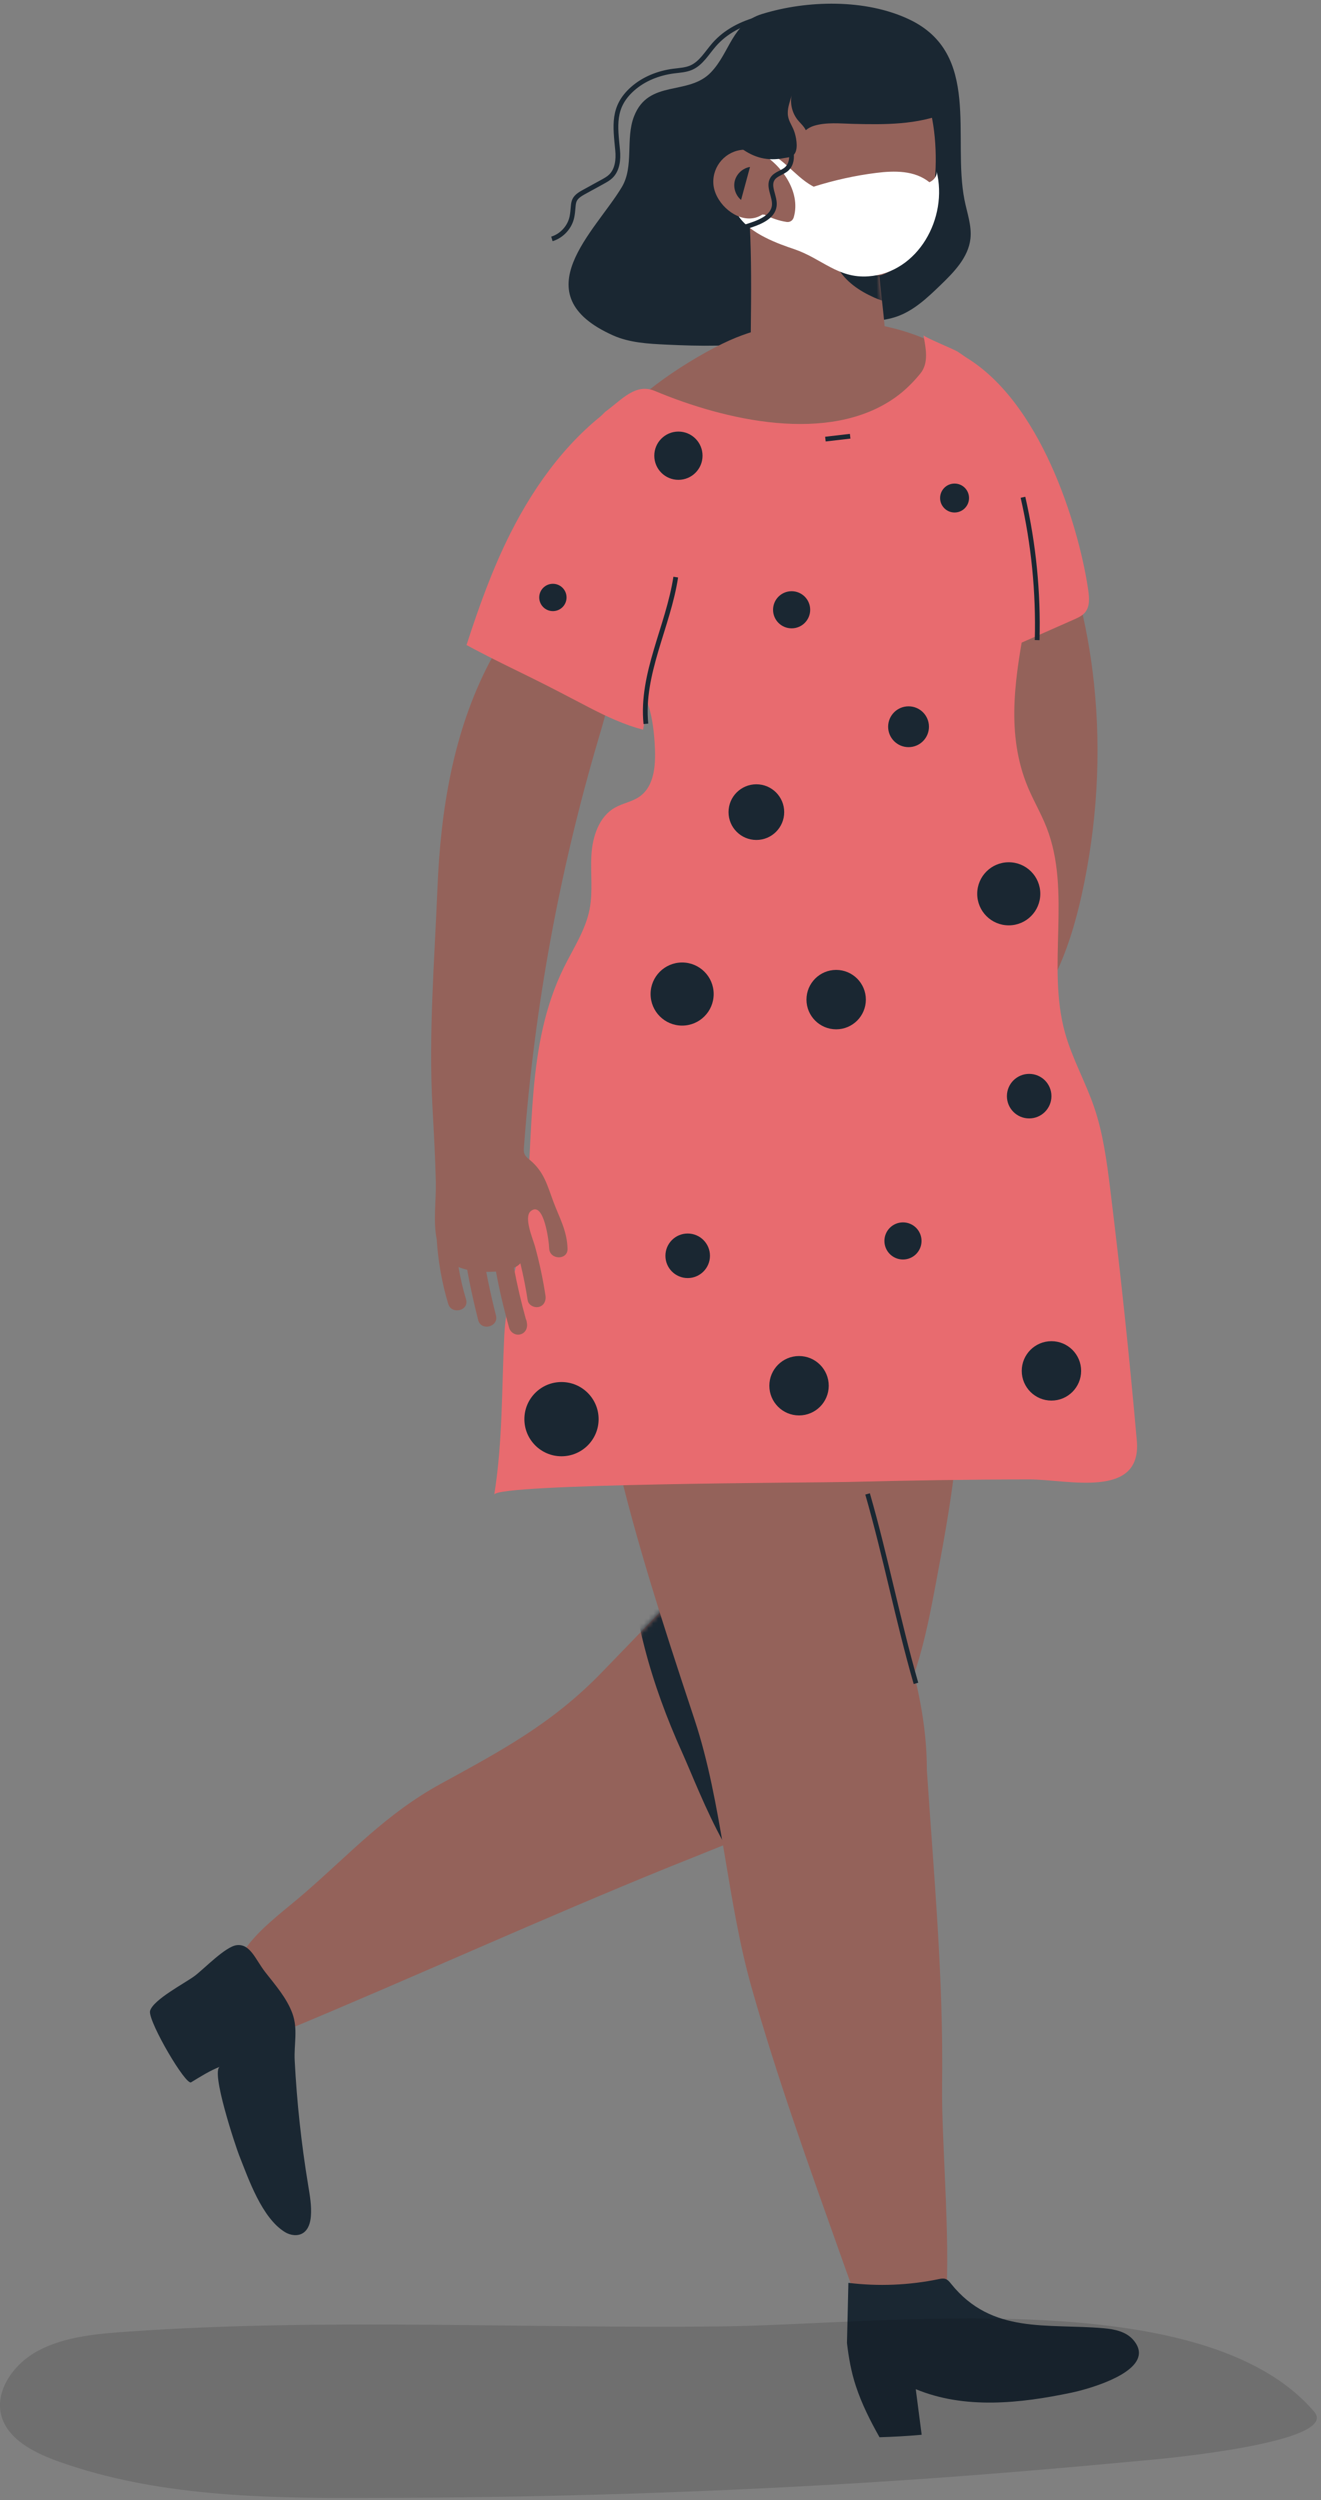 <svg width="278" height="526" viewBox="0 0 278 526" fill="none" xmlns="http://www.w3.org/2000/svg">
<rect x="0" y="0" width="278" height="526" fill="#808080" stroke="none"/>
<path d="M178.703 373.137C180.915 371.175 182.984 369.019 184.867 366.619C192.337 357.106 194.785 344.708 197.009 332.817C199.883 317.455 202.769 301.878 201.556 286.296C200.521 273.02 196.53 260.143 191.738 247.719C187.902 237.776 181.648 226.596 171.034 225.65C162.673 224.905 155.036 231.418 151.715 239.126C148.394 246.834 148.432 255.513 148.523 263.907C148.523 284.566 148.935 305.022 148.136 325.671C148.086 326.968 148.03 328.297 147.534 329.497C147.004 330.781 146.017 331.812 145.053 332.811C138.937 339.136 132.821 345.462 126.707 351.788C116.24 362.614 105.618 368.25 92.683 375.338C81.212 381.623 73.641 390.039 63.958 398.406C56.503 404.845 47.605 410.334 48.183 421.581C48.276 423.394 48.679 425.294 49.906 426.633C52.644 429.619 57.532 428.278 61.272 426.717C87.859 415.631 114.18 403.626 140.746 392.837C153.835 387.519 167.972 382.644 178.703 373.137Z" fill="#94625A"/>
<mask id="mask0_1648_9419" style="mask-type:luminance" maskUnits="userSpaceOnUse" x="48" y="225" width="154" height="204">
<path d="M178.703 373.137C180.915 371.176 182.983 369.019 184.867 366.619C192.337 357.106 194.785 344.708 197.009 332.818C199.883 317.456 202.769 301.878 201.556 286.297C200.521 273.021 196.53 260.144 191.738 247.72C187.902 237.777 181.648 226.596 171.033 225.65C162.673 224.906 155.036 231.418 151.715 239.126C148.394 246.835 148.432 255.514 148.523 263.907C148.523 284.567 148.935 305.023 148.136 325.672C148.086 326.968 148.029 328.297 147.534 329.497C147.004 330.782 146.017 331.812 145.053 332.811C138.937 339.136 132.821 345.463 126.707 351.788C116.24 362.615 105.618 368.251 92.683 375.339C81.212 381.624 73.641 390.039 63.958 398.407C56.503 404.846 47.605 410.334 48.183 421.581C48.276 423.394 48.678 425.294 49.906 426.633C52.644 429.619 57.532 428.278 61.272 426.718C87.859 415.632 114.18 403.626 140.746 392.837C153.835 387.519 167.972 382.645 178.703 373.137Z" fill="white"/>
</mask>
<g mask="url(#mask0_1648_9419)">
<path d="M165.89 401.194C155.326 399.478 147.491 377.423 143.534 368.659C137.116 354.447 132.655 339.256 132.431 323.568C132.387 320.455 132.767 316.847 135.361 315.127C137.553 313.675 140.614 314.228 142.743 315.772C144.872 317.315 146.264 319.652 147.536 321.953C158.839 342.415 171.52 377.039 165.89 401.194Z" fill="#1A2732"/>
</g>
<path d="M143.394 353.401C131.336 316.662 121.415 282.599 123.025 242.639C123.528 230.166 126.869 215.144 138.737 211.273C147.666 208.36 157.605 213.814 162.869 221.592C168.133 229.369 169.795 238.957 171.333 248.222C175.196 271.493 178.442 294.97 182.938 318.127C186.519 336.574 195.057 352.697 195.057 372.392C196.534 394.756 198.569 416.121 198.259 438.571C198.085 451.136 200.375 474.526 198.773 486.991C197.906 493.739 193.164 490.841 186.682 492.911C185.951 493.144 185.124 493.281 184.437 492.937C183.679 492.557 183.304 491.704 182.991 490.916C180.764 485.316 178.743 479.638 176.724 473.959C170.142 455.463 163.484 436.968 158.143 418.066C152.928 399.605 152.032 379.485 146.145 361.726C145.217 358.935 144.3 356.16 143.394 353.401Z" fill="#94625A"/>
<path d="M31.557 423.222C31.561 423.152 31.571 423.089 31.588 423.035C32.325 420.648 38.909 417.245 40.937 415.739C42.929 414.26 47.405 409.552 49.788 409.249C52.683 408.881 53.754 412.275 55.836 414.94C57.935 417.625 60.34 420.354 61.532 423.6C62.744 426.905 61.842 430.089 62.019 433.508C62.472 442.29 63.419 451.048 64.851 459.725C65.209 461.897 65.6 464.091 65.424 466.286C65.319 467.603 64.924 469.029 63.831 469.771C62.7 470.539 61.121 470.322 59.956 469.606C55.102 466.625 52.309 458.459 50.317 453.434C49.619 451.675 44.251 435.614 46.298 434.81C44.186 435.64 42.166 436.901 40.216 438.102C39.094 438.794 31.426 425.732 31.557 423.222Z" fill="#1A2732"/>
<path d="M192.718 502.653C193.133 505.852 193.548 509.052 193.963 512.252C191.018 512.522 188.058 512.681 185.092 512.774C183.146 509.32 181.362 505.788 180.119 502.022C179.143 499.063 178.596 496.021 178.242 492.943C178.342 488.725 178.442 484.508 178.542 480.29C184.862 481.064 191.308 480.799 197.541 479.506C198.006 479.409 198.496 479.309 198.948 479.456C199.468 479.626 199.829 480.086 200.171 480.513C208.753 491.175 220.325 488.78 232.322 489.846C234.558 490.044 236.958 490.549 238.441 492.234C239.335 493.251 239.706 494.208 239.682 495.103C239.554 499.798 228.542 502.75 225.527 503.386C214.653 505.674 202.975 506.925 192.718 502.653Z" fill="#1A2732"/>
<path d="M227.654 188.203C224.994 200.266 220.262 212.839 210.041 219.774C203.624 212.04 202.02 201.495 200.979 191.499C198.081 163.704 197.665 135.218 203.9 107.827C204.696 104.327 205.786 92.351 210.836 92.306C214.912 92.27 219.065 103.934 220.494 107.101C225.728 118.709 228.899 131.204 230.234 143.853C231.794 158.637 230.854 173.69 227.654 188.203Z" fill="#94625A"/>
<path d="M229.028 124.266C229.245 125.828 229.366 127.586 228.374 128.812C227.778 129.548 226.878 129.956 226.012 130.339C222.797 131.761 219.58 133.181 216.365 134.603C212.719 136.213 208.76 137.861 204.87 137.004C200.481 136.039 197.296 131.997 196.036 127.683C194.777 123.369 195.092 118.775 195.418 114.293C196.007 106.185 190.388 66.95 203.832 75.525C220.133 85.925 227.455 113.011 229.028 124.266Z" fill="#E86B6F"/>
<path d="M173.741 68.728C169.602 69.695 165.613 71.123 161.418 71.811C154.41 72.961 147.285 72.843 140.212 72.505C136.404 72.323 132.493 72.118 129.012 70.563C109.744 61.949 125.302 48.669 130.867 39.35C133.461 34.989 131.591 29.214 133.428 24.484C136.492 16.596 144.849 20.23 149.629 15.206C153.681 10.947 153.996 4.915 160.356 2.949C169.877 0.007 182.17 -0.256 191.308 4.066C206.551 11.273 200.366 28.855 202.975 42.072C203.509 44.781 204.528 47.473 204.225 50.217C203.788 54.166 200.754 57.258 197.894 60.014C195.171 62.637 192.332 65.335 188.765 66.589C185.748 67.65 182.475 67.583 179.286 67.828C177.391 67.972 175.552 68.306 173.741 68.728Z" fill="#1A2732"/>
<path d="M130.548 88.197C134.296 82.352 147.662 73.938 154.908 71.025C166.772 66.256 181.996 66.192 193.881 70.965C195.519 71.623 197.003 72.251 198.364 72.87C207.705 77.118 205.828 90.856 195.692 92.457C174.071 95.869 154.428 101.729 131.09 104.703C132.633 97.429 126.769 94.09 130.548 88.197Z" fill="#94625A"/>
<path d="M157.3 40.129C156.674 33.168 156.091 24.741 160.265 18.688C166.441 9.731 182.691 8.923 190.375 16.524C192.137 18.266 192.936 15.402 193.942 17.667C199.47 30.125 196.163 47.127 193.262 52.095C191.292 55.469 185.147 58.273 185.077 57.913C185.303 61.207 186.241 68.004 186.26 70.357C186.296 74.993 184.866 75.882 180.108 78.052C173.819 80.922 159.93 81.346 158.196 72.325C157.984 71.224 157.997 70.092 158.01 68.97C158.099 61.628 158.144 54.444 157.788 47.209C157.67 44.856 157.512 42.499 157.3 40.129Z" fill="#94625A"/>
<mask id="mask1_1648_9419" style="mask-type:luminance" maskUnits="userSpaceOnUse" x="156" y="9" width="40" height="71">
<path d="M157.787 47.209C157.672 44.856 157.512 42.499 157.3 40.129C156.617 32.534 156.239 24.741 159.695 17.727C163.19 10.637 170.029 8.491 177.826 9.265C184.519 9.93 187.292 12.084 189.746 17.825C192.853 25.101 194.588 31.813 195.005 39.772C195.207 43.633 195.239 47.633 193.746 51.201C192.254 54.767 188.862 57.806 184.998 57.733C185.54 64.348 188.828 75.293 180.108 78.054C173.518 80.14 159.93 81.347 158.196 72.326C157.984 71.225 157.998 70.093 158.01 68.971C158.099 61.628 158.143 54.444 157.787 47.209Z" fill="white"/>
</mask>
<g mask="url(#mask1_1648_9419)">
<path d="M190.173 63.276C188.198 64.125 185.913 63.465 183.948 62.591C180.896 61.234 177.969 59.269 176.312 56.371C179.065 57.54 182.088 58.072 185.075 57.911C186.196 57.85 187.31 57.694 188.423 57.539C189.965 57.323 191.508 57.106 193.051 56.891" fill="#1A2732"/>
</g>
<path d="M159.544 31.904C159.053 31.657 158.502 31.799 158.12 32.124C157.841 32.033 157.559 31.952 157.272 31.899C157.063 31.86 156.879 31.881 156.709 31.926C156.7 31.768 156.689 31.608 156.681 31.45C157.866 31.315 159.06 31.32 160.214 31.598C164.481 32.63 167.068 36.957 170.899 39.1C171.009 39.161 171.12 39.218 171.232 39.275C175.536 37.918 179.956 36.931 184.435 36.373C188.237 35.898 192.485 35.831 195.594 38.344C196.533 37.911 197.27 37.019 197.102 36.025C199.562 45.841 193.221 57.386 182.744 58.141C176.319 58.604 172.908 54.371 167.132 52.418C164.047 51.374 157.785 49.24 155.297 45.285C155.14 44.135 157.759 45.166 157.633 44.014C158.239 44.425 158.894 44.759 159.586 44.973C160.016 45.106 160.446 45.152 160.87 45.152C162.329 45.873 163.857 46.441 165.518 46.693C166.245 46.803 166.839 46.409 167.041 45.712C168.637 40.255 164.241 34.262 159.544 31.904Z" fill="white"/>
<path d="M163.608 37.865C163.815 41.589 161.68 45.753 157.956 45.959C154.233 46.165 150.329 42.335 150.123 38.612C149.916 34.889 152.768 31.703 156.491 31.496C160.215 31.29 163.402 34.142 163.608 37.865Z" fill="#94625A"/>
<path d="M157.839 35.124C156.348 35.358 155.046 36.528 154.65 37.986C154.255 39.444 154.791 41.109 155.959 42.065" fill="#1A2732"/>
<path d="M158.301 13.783C162.635 9.049 164.792 6.626 171.655 7.23C175.956 7.609 180.257 7.989 184.558 8.368C187.23 8.604 190.044 8.889 192.225 10.453C194.276 11.923 195.447 14.298 196.536 16.574C197.693 18.991 198.623 21.304 199.299 23.704C193.031 26.287 186.13 26.234 179.424 26.058C176.798 25.988 173.886 25.683 171.326 26.46C170.631 26.671 170.058 26.994 169.577 27.392C169.473 27.186 169.357 26.986 169.222 26.797C168.822 26.238 168.307 25.775 167.877 25.239C166.721 23.804 166.234 21.851 166.584 20.041C166.287 21.336 165.765 22.475 165.785 23.809C165.806 25.317 166.575 26.155 167.091 27.507C167.539 28.682 167.993 31.018 167.324 32.186C166.768 33.158 165.922 33.077 164.909 33.274C161.572 33.923 158.741 33.217 155.968 31.185C155.29 30.688 154.623 30.125 154.254 29.369C153.961 28.768 153.878 28.089 153.833 27.421C153.507 22.461 154.95 17.444 158.301 13.783Z" fill="#1A2732"/>
<path d="M164.969 28.276C165.525 29.451 166.187 30.597 166.462 31.868C166.736 33.138 166.548 34.603 165.603 35.496C164.701 36.348 163.253 36.566 162.58 37.609C161.521 39.251 163.178 41.374 162.942 43.314C162.678 45.492 160.253 46.604 158.176 47.31C155.87 48.096 153.19 48.846 151.121 47.557" stroke="#1A2732" stroke-miterlimit="10"/>
<path d="M116.143 50.266C118.266 49.624 119.963 47.737 120.376 45.557C120.892 42.836 120.111 41.925 122.734 40.485C124.094 39.739 125.454 38.991 126.814 38.245C127.416 37.915 128.023 37.579 128.521 37.106C129.942 35.752 130.166 33.568 129.979 31.615C129.488 26.491 128.833 22.519 133.096 18.71C135.483 16.576 138.604 15.363 141.779 14.95C143.018 14.789 144.298 14.738 145.445 14.241C147.555 13.328 148.758 11.149 150.27 9.418C155.244 3.721 163.632 2.843 171.179 2.359" stroke="#1A2732" stroke-miterlimit="10"/>
<path d="M104.014 314.457C104.391 312.106 171.921 311.953 178.483 311.79C191.201 311.472 203.924 311.268 216.648 311.254C224.583 311.244 240.327 315.495 239.24 303.097C237.686 285.466 235.825 267.864 233.657 250.299C232.931 244.423 232.161 238.503 230.244 232.9C228.433 227.604 225.621 222.67 224.123 217.277C220.232 203.268 225.547 187.624 220.245 174.086C218.973 170.839 217.126 167.839 215.895 164.576C207.448 142.198 224.257 118.076 216.567 94.439C214.824 89.081 211.714 83.597 207.903 79.401C206.032 77.341 203.897 75.52 201.563 74.004C200.785 73.498 194.407 70.897 194.341 70.529C194.83 73.249 195.522 76.339 193.681 78.595C192.183 80.432 190.412 82.192 188.481 83.572C174.45 93.61 152.402 88.372 137.836 82.262C133.723 80.536 130.931 84.048 127.357 86.65C121.154 92.825 116.746 100.766 112.805 108.481C110.655 112.691 108.426 116.956 106.623 121.328C105.527 123.988 104.786 126.774 104.152 129.587C104.251 129.754 104.346 129.92 104.446 130.085C105.408 131.658 106.465 133.154 107.508 134.53C110.539 138.525 115.126 141.657 120.139 141.69C123.536 141.712 126.997 140.342 130.256 141.303C136.001 142.997 137.403 150.351 137.77 156.33C138.023 160.417 137.93 165.264 134.572 167.61C133.014 168.697 131.032 168.993 129.383 169.934C126.049 171.839 124.703 175.989 124.467 179.822C124.231 183.653 124.815 187.545 124.077 191.313C123.221 195.682 120.672 199.493 118.699 203.483C110.602 219.857 112.474 238.417 110.483 256.032C109.509 264.647 106.547 272.438 106.123 280.966C105.569 292.199 105.806 303.294 104.014 314.457Z" fill="#E86B6F"/>
<path d="M178.914 91.779C176.97 92.005 175.094 92.223 173.704 92.385" stroke="#1A2732" stroke-miterlimit="10"/>
<path d="M125.787 132.3C127.295 134.407 128.255 136.998 128.541 139.57C129.133 144.887 127.503 150.167 125.988 155.298C117.718 183.293 112.489 211.797 110.299 240.864C110.247 241.538 110.131 242.25 110.415 242.863C110.646 243.361 111.102 243.706 111.523 244.057C114.543 246.575 115.191 249.462 116.491 252.915C117.757 256.283 119.329 258.936 119.438 262.708C119.511 265.197 115.645 265.105 115.572 262.624C115.532 261.234 114.481 252.54 111.701 254.807C110.153 256.07 112.164 260.694 112.575 262.179C113.524 265.612 114.26 269.098 114.8 272.618C114.958 273.649 114.478 274.695 113.397 274.966C112.458 275.202 111.209 274.602 111.049 273.564C110.648 270.951 110.134 268.357 109.509 265.788C109.321 265.99 109.117 266.179 108.882 266.337C108.651 266.493 108.401 266.612 108.151 266.728C108.834 270.353 109.674 273.947 110.657 277.503C110.731 277.645 110.794 277.793 110.822 277.958C110.847 278.104 110.87 278.248 110.895 278.394C111.067 279.423 110.562 280.473 109.493 280.742C108.452 281.003 107.43 280.348 107.144 279.34C106.04 275.442 105.115 271.499 104.372 267.519C103.711 267.566 103.029 267.595 102.33 267.591C102.461 268.269 102.589 268.949 102.731 269.626C103.227 272.017 103.778 274.398 104.376 276.766C104.986 279.182 101.234 280.125 100.625 277.712C99.933 274.972 99.306 272.216 98.749 269.446C98.596 268.681 98.461 267.914 98.318 267.149C97.686 266.999 97.07 266.812 96.489 266.569C96.882 268.855 97.398 271.124 98.073 273.363C98.791 275.752 95.038 276.685 94.322 274.309C92.994 269.899 92.197 265.343 91.908 260.754C91.122 256.917 91.811 252.463 91.721 248.667C91.596 243.459 91.303 238.258 91.019 233.057C90.166 217.501 91.431 202.301 92.068 186.735C92.732 170.49 95.357 154.028 102.955 139.47C106.272 133.114 112.196 126.463 119.235 127.828C121.941 128.353 124.177 130.05 125.787 132.3Z" fill="#94625A"/>
<path d="M124.017 148.867C119.978 146.774 115.972 144.634 111.885 142.629C107.807 140.629 103.717 138.653 99.7 136.53C99.19 136.261 98.686 135.982 98.179 135.708C100.784 127.662 103.626 119.705 107.451 112.125C112.827 101.474 120.187 91.575 130.057 84.868C131.164 84.117 132.426 83.376 133.751 83.558C134.864 83.71 135.781 84.487 136.591 85.266C142.369 90.828 146.143 98.355 147.408 106.256C148.762 114.721 146.018 120.492 142.691 128.052C139.14 136.118 136.73 144.782 135.335 153.528C131.387 152.492 127.653 150.751 124.017 148.867Z" fill="#E86B6F"/>
<path d="M135.927 152.287C134.865 141.78 140.614 131.856 142.209 121.417" stroke="#1A2732" stroke-miterlimit="10"/>
<path d="M218.266 134.673C218.536 124.584 217.53 114.461 215.28 104.624" stroke="#1A2732" stroke-miterlimit="10"/>
<path d="M192.762 354.165C188.907 340.773 186.435 327.698 182.58 314.305" stroke="#1A2732" stroke-miterlimit="10"/>
<path d="M149.41 264.206C149.41 266.794 147.311 268.893 144.723 268.893C142.134 268.893 140.036 266.794 140.036 264.206C140.036 261.618 142.134 259.519 144.723 259.519C147.311 259.519 149.41 261.618 149.41 264.206Z" fill="#1A2732"/>
<path d="M182.217 210.309C182.217 213.76 179.419 216.558 175.968 216.558C172.517 216.558 169.719 213.76 169.719 210.309C169.719 206.858 172.517 204.06 175.968 204.06C179.419 204.06 182.217 206.858 182.217 210.309Z" fill="#1A2732"/>
<path d="M190.028 264.988C192.185 264.988 193.934 263.239 193.934 261.082C193.934 258.925 192.185 257.176 190.028 257.176C187.87 257.176 186.121 258.925 186.121 261.082C186.121 263.239 187.87 264.988 190.028 264.988Z" fill="#1A2732"/>
<path d="M195.496 152.898C195.496 155.272 193.572 157.194 191.2 157.194C188.826 157.194 186.904 155.27 186.904 152.898C186.904 150.525 188.828 148.603 191.2 148.603C193.572 148.601 195.496 150.525 195.496 152.898Z" fill="#1A2732"/>
<path d="M150.191 209.137C150.191 212.804 147.218 215.777 143.552 215.777C139.884 215.777 136.913 212.804 136.913 209.137C136.913 205.469 139.886 202.498 143.552 202.498C147.218 202.498 150.191 205.471 150.191 209.137Z" fill="#1A2732"/>
<path d="M216.585 235.306C219.174 235.306 221.272 233.207 221.272 230.619C221.272 228.03 219.174 225.932 216.585 225.932C213.997 225.932 211.898 228.03 211.898 230.619C211.898 233.207 213.997 235.306 216.585 235.306Z" fill="#1A2732"/>
<path d="M227.521 288.421C227.521 291.872 224.724 294.67 221.272 294.67C217.821 294.67 215.023 291.872 215.023 288.421C215.023 284.97 217.821 282.172 221.272 282.172C224.724 282.172 227.521 284.97 227.521 288.421Z" fill="#1A2732"/>
<path d="M174.404 291.545C174.404 294.996 171.607 297.794 168.155 297.794C164.704 297.794 161.906 294.996 161.906 291.545C161.906 288.094 164.704 285.296 168.155 285.296C171.607 285.296 174.404 288.094 174.404 291.545Z" fill="#1A2732"/>
<path d="M159.174 176.721C162.409 176.721 165.032 174.098 165.032 170.863C165.032 167.628 162.409 165.005 159.174 165.005C155.939 165.005 153.316 167.628 153.316 170.863C153.316 174.098 155.939 176.721 159.174 176.721Z" fill="#1A2732"/>
<path d="M212.289 194.687C215.956 194.687 218.928 191.715 218.928 188.048C218.928 184.382 215.956 181.41 212.289 181.41C208.623 181.41 205.651 184.382 205.651 188.048C205.651 191.715 208.623 194.687 212.289 194.687Z" fill="#1A2732"/>
<path d="M166.594 132.198C168.751 132.198 170.5 130.45 170.5 128.292C170.5 126.135 168.751 124.386 166.594 124.386C164.436 124.386 162.687 126.135 162.687 128.292C162.687 130.45 164.436 132.198 166.594 132.198Z" fill="#1A2732"/>
<path d="M203.929 104.781C203.929 106.462 202.566 107.825 200.884 107.825C199.203 107.825 197.84 106.462 197.84 104.781C197.84 103.099 199.203 101.736 200.884 101.736C202.566 101.736 203.929 103.098 203.929 104.781Z" fill="#1A2732"/>
<path d="M116.353 128.575C117.942 128.575 119.229 127.288 119.229 125.7C119.229 124.112 117.942 122.824 116.353 122.824C114.765 122.824 113.478 124.112 113.478 125.7C113.478 127.288 114.765 128.575 116.353 128.575Z" fill="#1A2732"/>
<path d="M147.847 95.877C147.847 98.68 145.573 100.954 142.77 100.954C139.966 100.954 137.693 98.68 137.693 95.877C137.693 93.072 139.966 90.8 142.77 90.8C145.574 90.8 147.847 93.072 147.847 95.877Z" fill="#1A2732"/>
<path d="M118.165 306.386C122.479 306.386 125.976 302.889 125.976 298.576C125.976 294.262 122.479 290.765 118.165 290.765C113.851 290.765 110.354 294.262 110.354 298.576C110.354 302.889 113.851 306.386 118.165 306.386Z" fill="#1A2732"/>
<path opacity="0.13" d="M27.337 490.52C20.686 490.981 13.762 491.518 8.052 494.555C2.342 497.593 -1.691 503.949 0.703 509.435C2.597 513.771 7.718 516.25 12.613 517.982C32.675 525.079 54.857 525.644 76.476 525.537C113.894 525.537 151.308 524.363 188.623 521.915C206.621 520.734 224.574 519.184 242.522 517.494C243.487 517.403 282.121 513.938 276.583 507.426C253.427 480.213 186.219 489.06 151.66 489.458C110.583 489.925 68.25 487.677 27.337 490.52Z" fill="black"/>
</svg>
